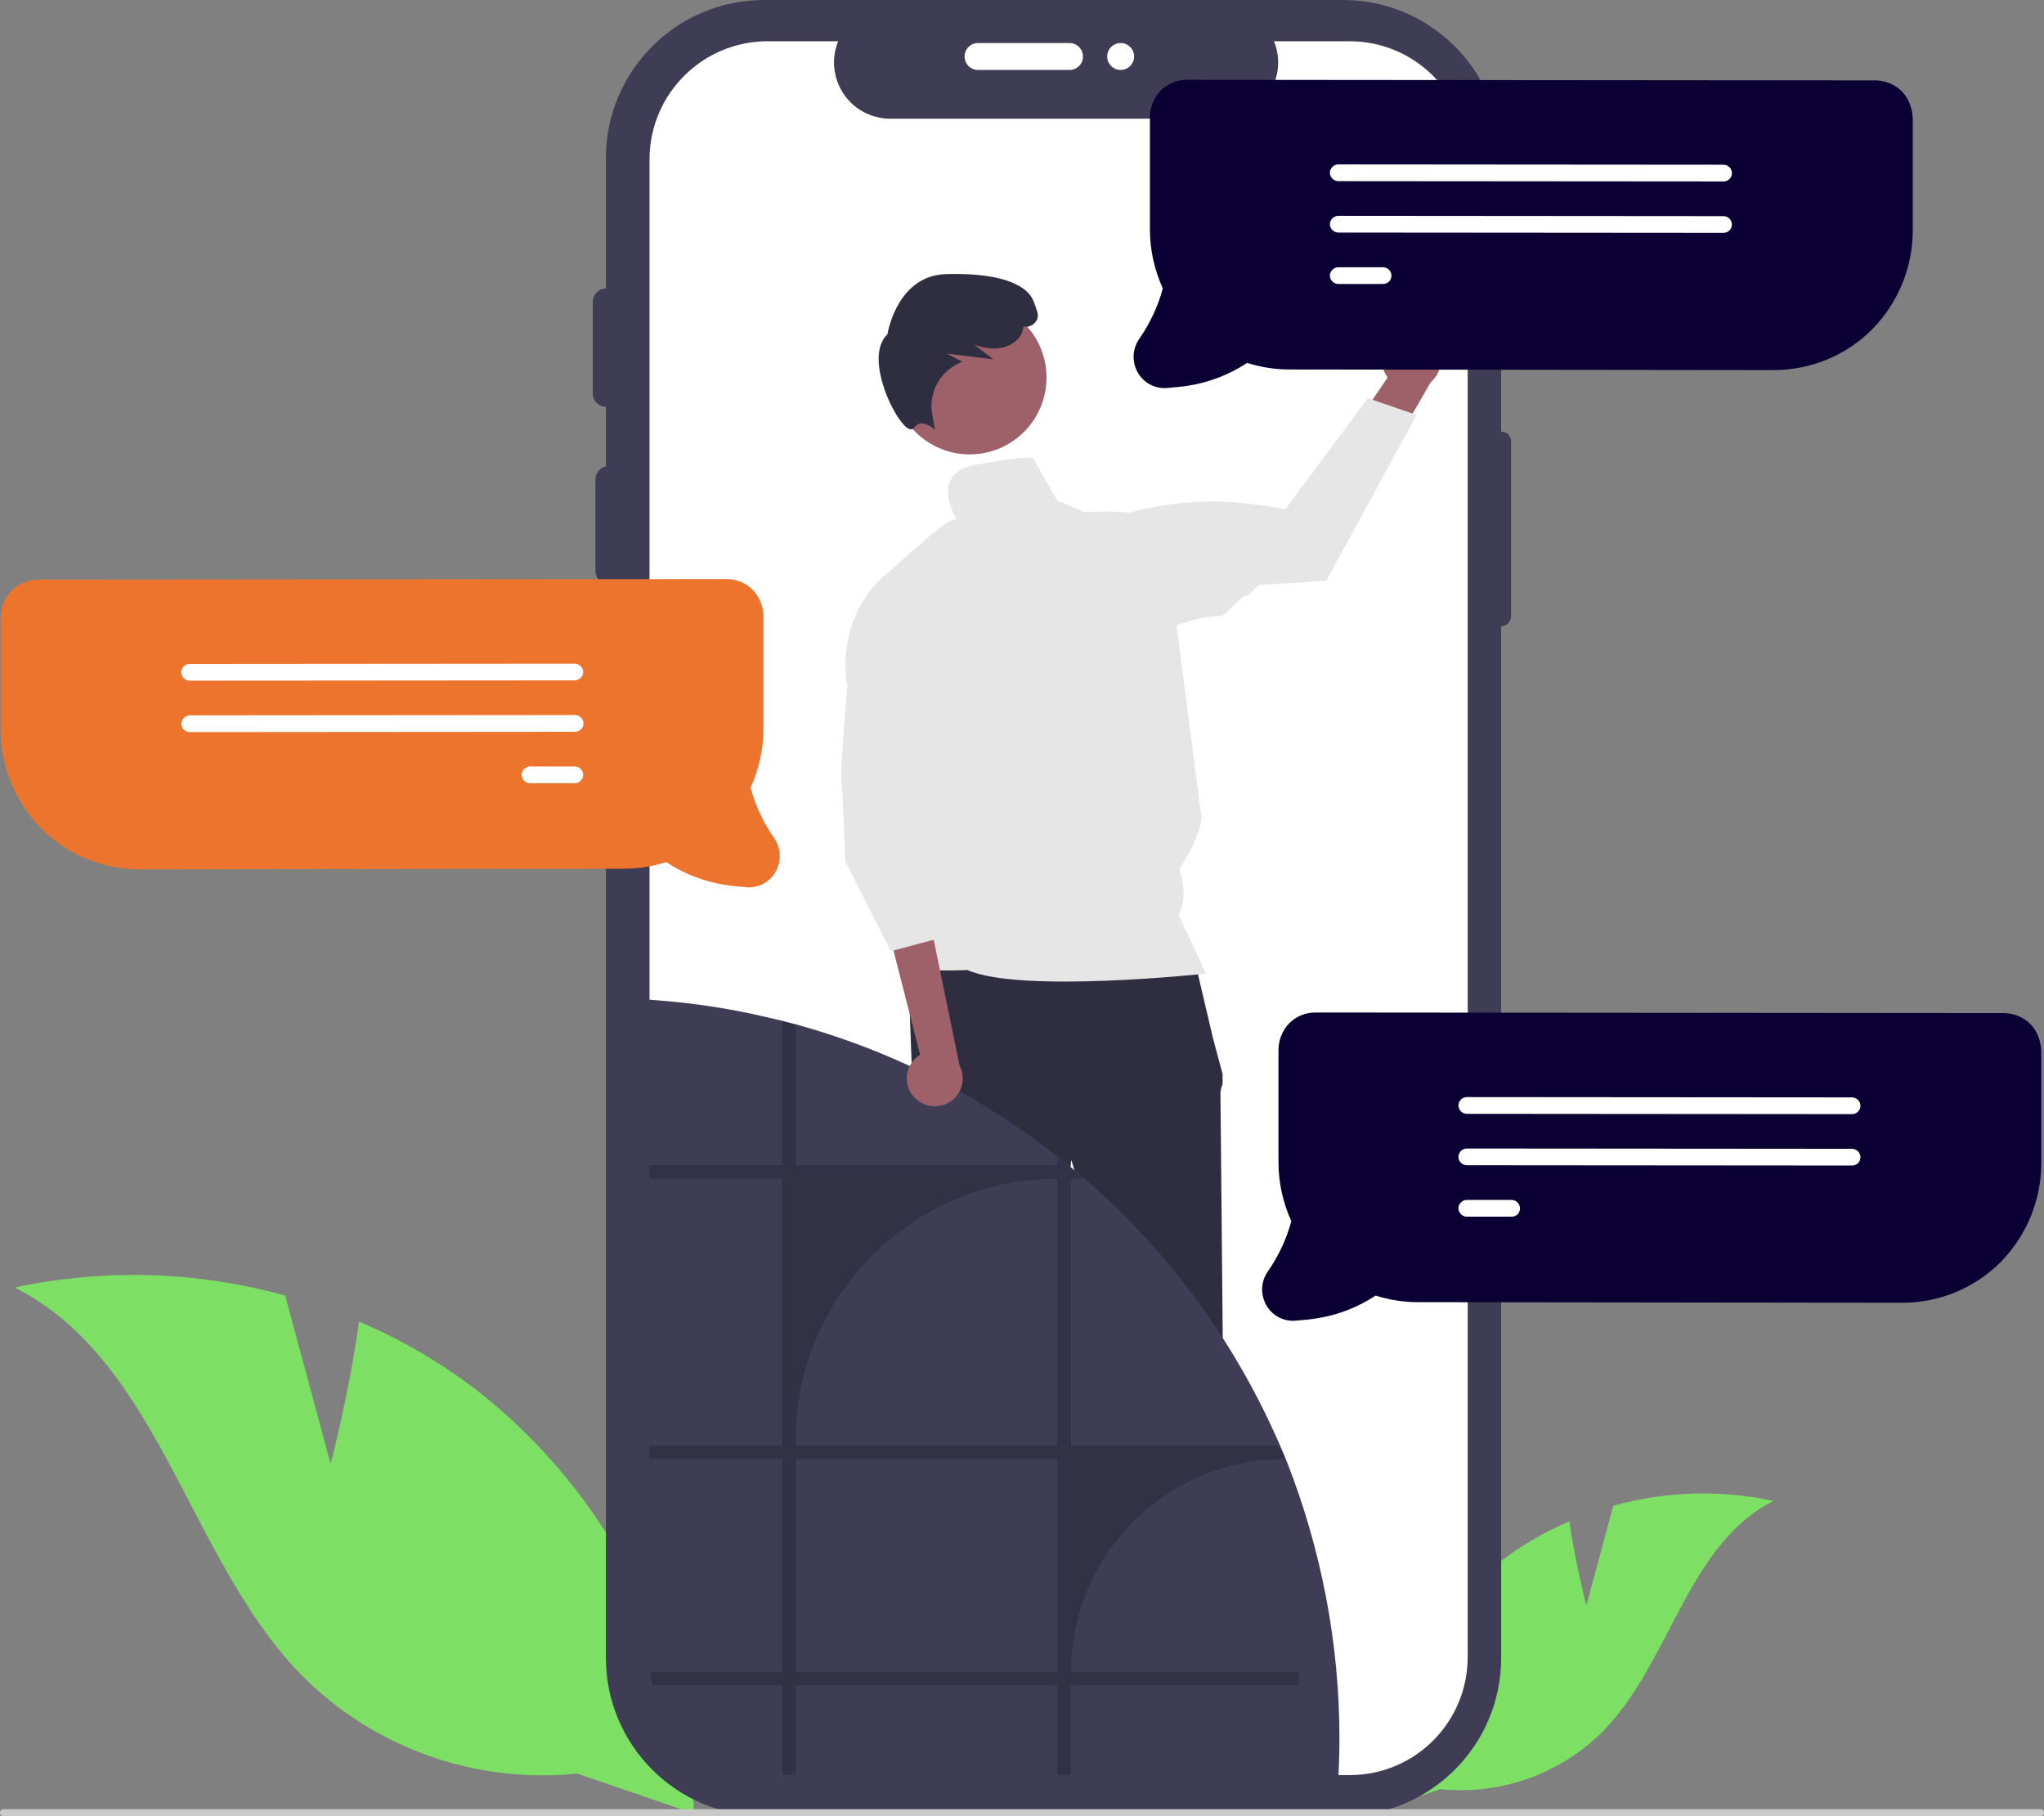 <?xml version="1.0" encoding="utf-8"?>
<!-- Generator: Adobe Illustrator 27.0.1, SVG Export Plug-In . SVG Version: 6.00 Build 0)  -->
<svg version="1.1" id="Layer_1" xmlns="http://www.w3.org/2000/svg" xmlns:xlink="http://www.w3.org/1999/xlink" x="0px" y="0px"
	 viewBox="0 0 683.8 607.6" style="enable-background:new 0 0 683.8 607.6;" xml:space="preserve">
<rect x="0" y="0" width="683.8" height="607.6" fill="#808080" stroke="none"/>
<style type="text/css">
	.st0{fill:#7DDF64;}
	.st1{fill:#3F3D56;}
	.st2{fill:#FFFFFF;}
	.st3{fill:#9E616A;}
	.st4{fill:#2F2E41;}
	.st5{fill:#E6E6E6;}
	.st6{fill:#CACACA;}
	.st7{opacity:0.2;enable-background:new    ;}
	.st8{fill:#0B0033;}
	.st9{fill:#EC742C;}
</style>
<path class="st0" d="M530.7,537.1l9-33.4c17.5-4.9,35.9-5.4,53.6-1.6c-28.8,14.5-34.3,53.6-56.8,76.8
	c-14.3,14.5-34.5,21.7-54.7,19.6l-23.2,8c1.4-32.8,17-63.5,42.9-83.8c7.2-5.6,15.1-10.2,23.5-13.8
	C527,522.9,530.7,537.1,530.7,537.1z"/>
<path class="st0" d="M110.6,489.7l-15.2-56.3c-29.5-8.2-60.6-9.1-90.5-2.7c48.6,24.5,57.9,90.5,95.8,129.5
	c24.2,24.5,58.2,36.6,92.4,33.1l39.1,13.4c-2.3-55.4-28.7-107.1-72.4-141.4c-12.2-9.4-25.5-17.2-39.7-23.2
	C116.9,465.7,110.6,489.7,110.6,489.7z"/>
<path class="st1" d="M502.2,144.4L502.2,144.4V52.9c0-29.2-23.7-52.9-52.9-52.9l0,0H255.6c-29.2,0-52.9,23.7-52.9,52.9v501.7
	c0,29.2,23.7,52.9,52.9,52.9h193.7c29.2,0,52.9-23.7,52.9-52.9V209.5l0,0c1.8,0,3.3-1.5,3.3-3.3l0,0v-58.4
	C505.6,145.9,504.1,144.4,502.2,144.4z"/>
<path class="st2" d="M491,53.3v501c0,21.7-17.4,39.3-39.1,39.5c-0.1,0-0.3,0-0.4,0H256.8c-21.8,0-39.5-17.7-39.5-39.5v-501
	c0-21.8,17.7-39.5,39.5-39.5h23.6c-3.9,9.6,0.7,20.6,10.3,24.5c2.2,0.9,4.6,1.4,7.1,1.4h111c10.4,0,18.8-8.5,18.8-18.9
	c0-2.4-0.5-4.8-1.4-7h25.3C473.3,13.8,491,31.5,491,53.3z"/>
<path class="st1" d="M203.7,195.5c-2.5,0-4.5-2-4.5-4.5v-30.6c0-2.5,2-4.5,4.5-4.5s4.5,2,4.5,4.5V191
	C208.2,193.5,206.2,195.5,203.7,195.5z"/>
<path class="st1" d="M202.8,136.1c-2.5,0-4.5-2-4.5-4.5V101c0-2.5,2-4.5,4.5-4.5s4.5,2,4.5,4.5v30.6
	C207.3,134,205.3,136.1,202.8,136.1z"/>
<path class="st2" d="M322.7,18.9c0-2.5,2-4.5,4.5-4.5h30.6c2.5,0,4.5,2,4.5,4.5s-2,4.5-4.5,4.5h-30.6
	C324.7,23.4,322.7,21.4,322.7,18.9z"/>
<path class="st1" d="M203.7,247.8c-2.5,0-4.5-2-4.5-4.5v-30.6c0-2.5,2-4.5,4.5-4.5s4.5,2,4.5,4.5v30.6
	C208.2,245.8,206.2,247.8,203.7,247.8z"/>
<circle class="st2" cx="374.9" cy="18.9" r="4.5"/>
<polygon class="st3" points="333,574.3 345.1,574.3 350.9,527.6 333,527.6 "/>
<path class="st4" d="M329.9,570.4h3.4l13.3-5.4l7.1,5.4l0,0c8.4,0,15.2,6.8,15.2,15.2v0.5h-39.1L329.9,570.4z"/>
<polygon class="st3" points="389.3,574.3 401.4,574.3 407.2,527.6 389.3,527.6 "/>
<path class="st4" d="M386.2,570.4h3.4l13.3-5.4l7.1,5.4l0,0c8.4,0,15.2,6.8,15.2,15.2v0.5h-39.1L386.2,570.4z"/>
<path class="st4" d="M399,318.4l-95.3,2.5l1.7,46.4c0,0-1.7,12.4,1.7,15.7s5,3.3,3.3,9.1s7.1,15.3,6,16.3s-3.5,6.9-3.5,6.9l8.3,47.2
	c0,0,5.8,82,7.5,83.7s3.3,0,1.7,4.1s-3.3,2.5-1.7,4.1c1.5,1.6,2.9,3.2,4.1,5h20c0,0,1.5-8.3,1.5-9.1s1.7-5.8,1.7-6.6
	s-1.5-2.3-1.5-2.3c-0.5-1.7-0.8-3.4-1-5.2c0-1.7-5-65.4-5-65.4l9.9-82.8l24,81.2c0,0,0,71.2,1.7,72.9s1.7,0.8,0.8,4.1
	c-0.8,3.3-4.1,2.5-1.7,5c2.5,2.5,3.3-1.7,2.5,2.5l-0.8,4.1l24.9,0.4c0,0,3.3-7,1.7-9.5s-1.6-1.8,0.5-5.9s2.8-4.9,2-5.7
	s-0.8-5.2-0.8-5.2l-4.1-79.3c0,0-0.8-83.7-0.8-86.2c-0.1-1.3,0.2-2.6,0.7-3.7v-3.4l-3.2-12L399,318.4z"/>
<circle class="st3" cx="324.4" cy="126.3" r="25.7"/>
<path class="st4" d="M312.8,143.8l-1-0.8c0,0-2-1.6-3.9-1.3c-0.9,0.1-1.6,0.7-2.1,1.4c-0.3,0.4-0.8,0.6-1.3,0.5
	c-2.4-0.4-6.9-7.6-9.1-14.9c-1.4-4.5-3-12.6,1.5-16.9c0.3-2,3.9-19.6,19.5-20.1c16.1-0.5,26.7,2.7,29.3,8.9c0.4,1,0.9,2.3,1.3,3.7
	c0.5,1.4,0.1,2.9-1,3.9c-0.9,0.9-2.3,1.3-3.6,1c-0.1,0.8-0.3,1.6-0.6,2.3c-1.4,3-4.9,5-9,5.1c-2.4,0-4.8-0.5-7-1.4l6.5,5l-15.5-1.9
	l5.1,2.7l-1,0.5c-6.5,2.9-10.2,9.8-9.1,16.8L312.8,143.8z"/>
<path class="st5" d="M394.3,306.1c3.6-6.2,0.2-15.3,0.2-15.3s9.3-13.8,7.1-19.7l-11-85.3c0,0-3.4-9.2-11.5-13.8
	c-2.2-1.3-13.8-0.8-16.3-0.7l-8.2-3.5c-0.5,1.7-9.5-16.5-9.5-14.7c-5.7,0-9.4,0.8-18.4,2.3c-15.5,2.6-7.7,16.6-6.7,18.3
	c-0.4,0-0.8,0.1-1.2,0.2c-2,0.4-8.9,6.3-8.9,6.3l-12.3,10.9c-18.5,14.6-14.4,37.3-14.4,37.3l27,27.2l-11.8,54.6c0,0,5,8.1,2.4,11.7
	s22.9,2.6,22.9,2.6c17.6,7.9,79.7,1.2,79.7,1.2C402.6,323.5,394.3,306.1,394.3,306.1z"/>
<path class="st6" d="M1.2,607.6h681.4c0.7,0,1.2-0.5,1.2-1.2s-0.5-1.2-1.2-1.2H1.2c-0.7,0-1.2,0.5-1.2,1.2S0.5,607.6,1.2,607.6z"/>
<path class="st1" d="M448.1,581.5c0,5.2-0.2,10.3-0.5,15.4c-0.1,0-0.3,0-0.4,0H252.5c-18.1,0-33.9-12.3-38.3-29.9
	c-0.4-1.5-0.7-3-0.9-4.5c-0.2-1.7-0.3-3.4-0.3-5.1V334.2c15,0.7,29.9,2.8,44.5,6.3c1.4,0.3,2.8,0.7,4.3,1c0.1,0,0.2,0,0.3,0.1
	c1.4,0.4,2.8,0.7,4.3,1.1c30.1,8.3,58.3,22.2,83.2,41c1.4,1.1,2.8,2.2,4.3,3.3l0.3,0.2c2.4,1.9,4.7,3.8,7,5.7c0.5,0.4,1,0.9,1.5,1.3
	c1.2,1.1,2.5,2.1,3.7,3.2c26.6,23.9,47.6,53.3,61.8,86.1c0.5,1.1,0.9,2.2,1.4,3.2c0.2,0.4,0.4,0.9,0.5,1.3c0.2,0.4,0.3,0.8,0.5,1.2
	C442.1,518.6,448.1,549.9,448.1,581.5z"/>
<path class="st7" d="M358.3,559.3c0-39.3,31.9-71.2,71.2-71.2l0,0h0.4c-0.2-0.4-0.4-0.9-0.5-1.3c-0.4-1.1-0.9-2.2-1.4-3.2h-69.7
	v-89.3h4.2c-0.5-0.5-1-0.9-1.5-1.3c-2.3-2-4.6-3.9-7-5.7l-0.3-0.2v2.7h-87.5v-47c-1.4-0.4-2.8-0.8-4.3-1.1c-0.1,0-0.2,0-0.3-0.1
	v48.2h-44.5v4.5h44.5v89.3h-44.5v4.5h44.5v71.2h-44.1c0.2,1.5,0.5,3,0.9,4.5h43.3v29.9h4.5v-29.9h87.5v29.9h4.5v-29.9h76.3v-4.5
	H358.3z M353.7,559.3h-87.5v-71.2h87.5V559.3z M353.7,483.6h-87.5v-1.8c0-48.3,39.2-87.5,87.5-87.5V483.6z"/>
<path class="st3" d="M305.7,366.9c-3.4-3.8-3.1-9.7,0.8-13.1c0.4-0.4,0.8-0.7,1.3-1L296.1,307l16,6.1l8.9,43.3
	c2.4,4.5,0.7,10.2-3.9,12.6C313.2,371,308.5,370.1,305.7,366.9z"/>
<path class="st5" d="M284.2,219.7l-1.4,18.3c0,0-1.8,20.1-1.3,23.8s1.3,26.4,1.3,26.4l15.2,30l17.2-4.6l-1-14.1l1,12.9l2.3-11.5
	l-5.7-19.5l3.4-6.9l-1.7-23.1L284.2,219.7z"/>
<path class="st8" d="M679.9,343.3c-2-2.4-4.9-3.9-8-4.3c-0.4,0-0.9-0.1-1.3-0.1L440,338.7c-3.4,0-6.6,1.4-8.9,3.8
	c-2.2,2.4-3.4,5.6-3.4,8.8v37.5c0,6.8,1.5,13.5,4.3,19.7c-1.6,6-4.3,11.7-7.9,16.9c-3.3,4.7-2.1,11.3,2.6,14.6
	c1.9,1.3,4.3,2,6.6,1.8c2.4-0.2,4.9-0.4,7.3-0.8c7-1.1,13.7-3.7,19.6-7.6c4.5,1.4,9.3,2.2,14,2.2l162.2,0.2
	c12.4,0,24.2-4.9,32.9-13.6c8.8-9,13.7-21,13.6-33.6v-36.8C682.8,348.6,681.8,345.6,679.9,343.3z"/>
<path class="st2" d="M619.6,372.7l-128.9-0.1c-1.5,0-2.8-1.3-2.8-2.8s1.3-2.8,2.8-2.8l128.9,0.1c1.5,0,2.8,1.3,2.8,2.8
	C622.4,371.4,621.2,372.7,619.6,372.7z"/>
<path class="st2" d="M619.6,389.9l-128.9-0.1c-1.5,0-2.8-1.3-2.8-2.8s1.3-2.8,2.8-2.8l128.9,0.1c1.5,0,2.8,1.3,2.8,2.8
	C622.4,388.7,621.1,389.9,619.6,389.9L619.6,389.9L619.6,389.9z"/>
<path class="st2" d="M505.7,407h-15c-1.5,0-2.8-1.3-2.8-2.8s1.3-2.8,2.8-2.8h15c1.5,0,2.8,1.3,2.8,2.8
	C508.5,405.8,507.3,407,505.7,407z"/>
<path class="st9" d="M3.2,198.3c2-2.4,4.9-3.9,8-4.3c0.4,0,0.9-0.1,1.3-0.1l230.6-0.2c3.4,0,6.6,1.4,8.9,3.8
	c2.2,2.4,3.4,5.6,3.4,8.8v37.5c0,6.8-1.5,13.5-4.3,19.7c1.6,6,4.3,11.7,7.9,16.9c3.3,4.7,2.1,11.3-2.6,14.6c-1.9,1.3-4.3,2-6.6,1.8
	c-2.4-0.2-4.9-0.4-7.3-0.8c-7-1.1-13.7-3.7-19.6-7.6c-4.5,1.4-9.3,2.2-14,2.2l-162.2,0.2c-12.4,0-24.2-4.9-32.9-13.6
	c-8.8-9-13.7-21-13.6-33.6v-36.8C0.2,203.6,1.3,200.6,3.2,198.3z"/>
<path class="st2" d="M60.6,224.9c0-1.5,1.3-2.8,2.8-2.8l128.9-0.1c1.5,0,2.8,1.3,2.8,2.8s-1.3,2.8-2.8,2.8l-128.9,0.1
	C61.9,227.7,60.7,226.4,60.6,224.9z"/>
<path class="st2" d="M60.7,242.1c0-1.5,1.3-2.8,2.8-2.8l128.9-0.1c1.5,0,2.8,1.3,2.8,2.8s-1.3,2.8-2.8,2.8l-128.9,0.1
	C61.9,244.9,60.7,243.7,60.7,242.1z"/>
<path class="st2" d="M174.5,259.2c0-1.5,1.3-2.8,2.8-2.8h15c1.5,0,2.8,1.3,2.8,2.8s-1.3,2.8-2.8,2.8l0,0h-15
	C175.8,262,174.6,260.8,174.5,259.2z"/>
<path class="st3" d="M467.7,111.6c-4.9,2.4-6.8,8.3-4.4,13.2c0.3,0.5,0.6,1,0.9,1.5l-19.6,28.9l18.2,0.2l15.8-27.5
	c4.1-3.5,4.6-9.8,1.1-13.9C476.7,110.5,471.7,109.5,467.7,111.6L467.7,111.6z"/>
<path class="st5" d="M473.9,138.8l-30.2,55.5h-0.3c-0.2,0-9.8,0.7-21.6,1.3c-2,0.1-3.1,3.6-5.2,3.7c-1.4,0.1-6.7,6.7-8.1,6.7
	c-12.8,0.6-20.1,6.5-25,6c-6.6-0.5-15.4-18.7-20.2-23.3l-0.1-0.1v-0.2c-0.7-6.9,3.5-13.3,10-15.5c15.4-5,31.7-6.4,47.7-4l9.1,1.4
	l27.6-37.1L473.9,138.8z"/>
<path class="st8" d="M636.9,31.3c-2-2.4-4.9-3.9-8-4.3c-0.4,0-0.9-0.1-1.3-0.1L397,26.7c-3.4,0-6.6,1.4-8.9,3.8
	c-2.2,2.4-3.4,5.6-3.4,8.8v37.5c0,6.8,1.5,13.5,4.3,19.7c-1.6,6-4.3,11.7-7.9,16.9c-3.3,4.7-2.1,11.3,2.6,14.6
	c1.9,1.3,4.3,2,6.6,1.8c2.4-0.2,4.9-0.4,7.3-0.8c7-1.1,13.7-3.7,19.6-7.6c4.5,1.4,9.3,2.2,14,2.2l162.2,0.2
	c12.4,0,24.2-4.9,32.9-13.6c8.8-9,13.7-21,13.6-33.6V39.8C639.8,36.6,638.8,33.6,636.9,31.3z"/>
<path class="st2" d="M576.6,60.7l-128.9-0.1c-1.5,0-2.8-1.3-2.8-2.8s1.3-2.8,2.8-2.8l0,0l128.9,0.1c1.5,0,2.8,1.3,2.8,2.8
	C579.4,59.4,578.2,60.7,576.6,60.7z"/>
<path class="st2" d="M576.6,77.9l-128.9-0.1c-1.5,0-2.8-1.3-2.8-2.8s1.3-2.8,2.8-2.8l128.9,0.1c1.5,0,2.8,1.3,2.8,2.8
	C579.4,76.7,578.1,77.9,576.6,77.9L576.6,77.9z"/>
<path class="st2" d="M462.7,95h-15c-1.5,0-2.8-1.3-2.8-2.8s1.3-2.8,2.8-2.8l0,0h15c1.5,0,2.8,1.3,2.8,2.8
	C465.5,93.8,464.2,95,462.7,95L462.7,95z"/>
</svg>
